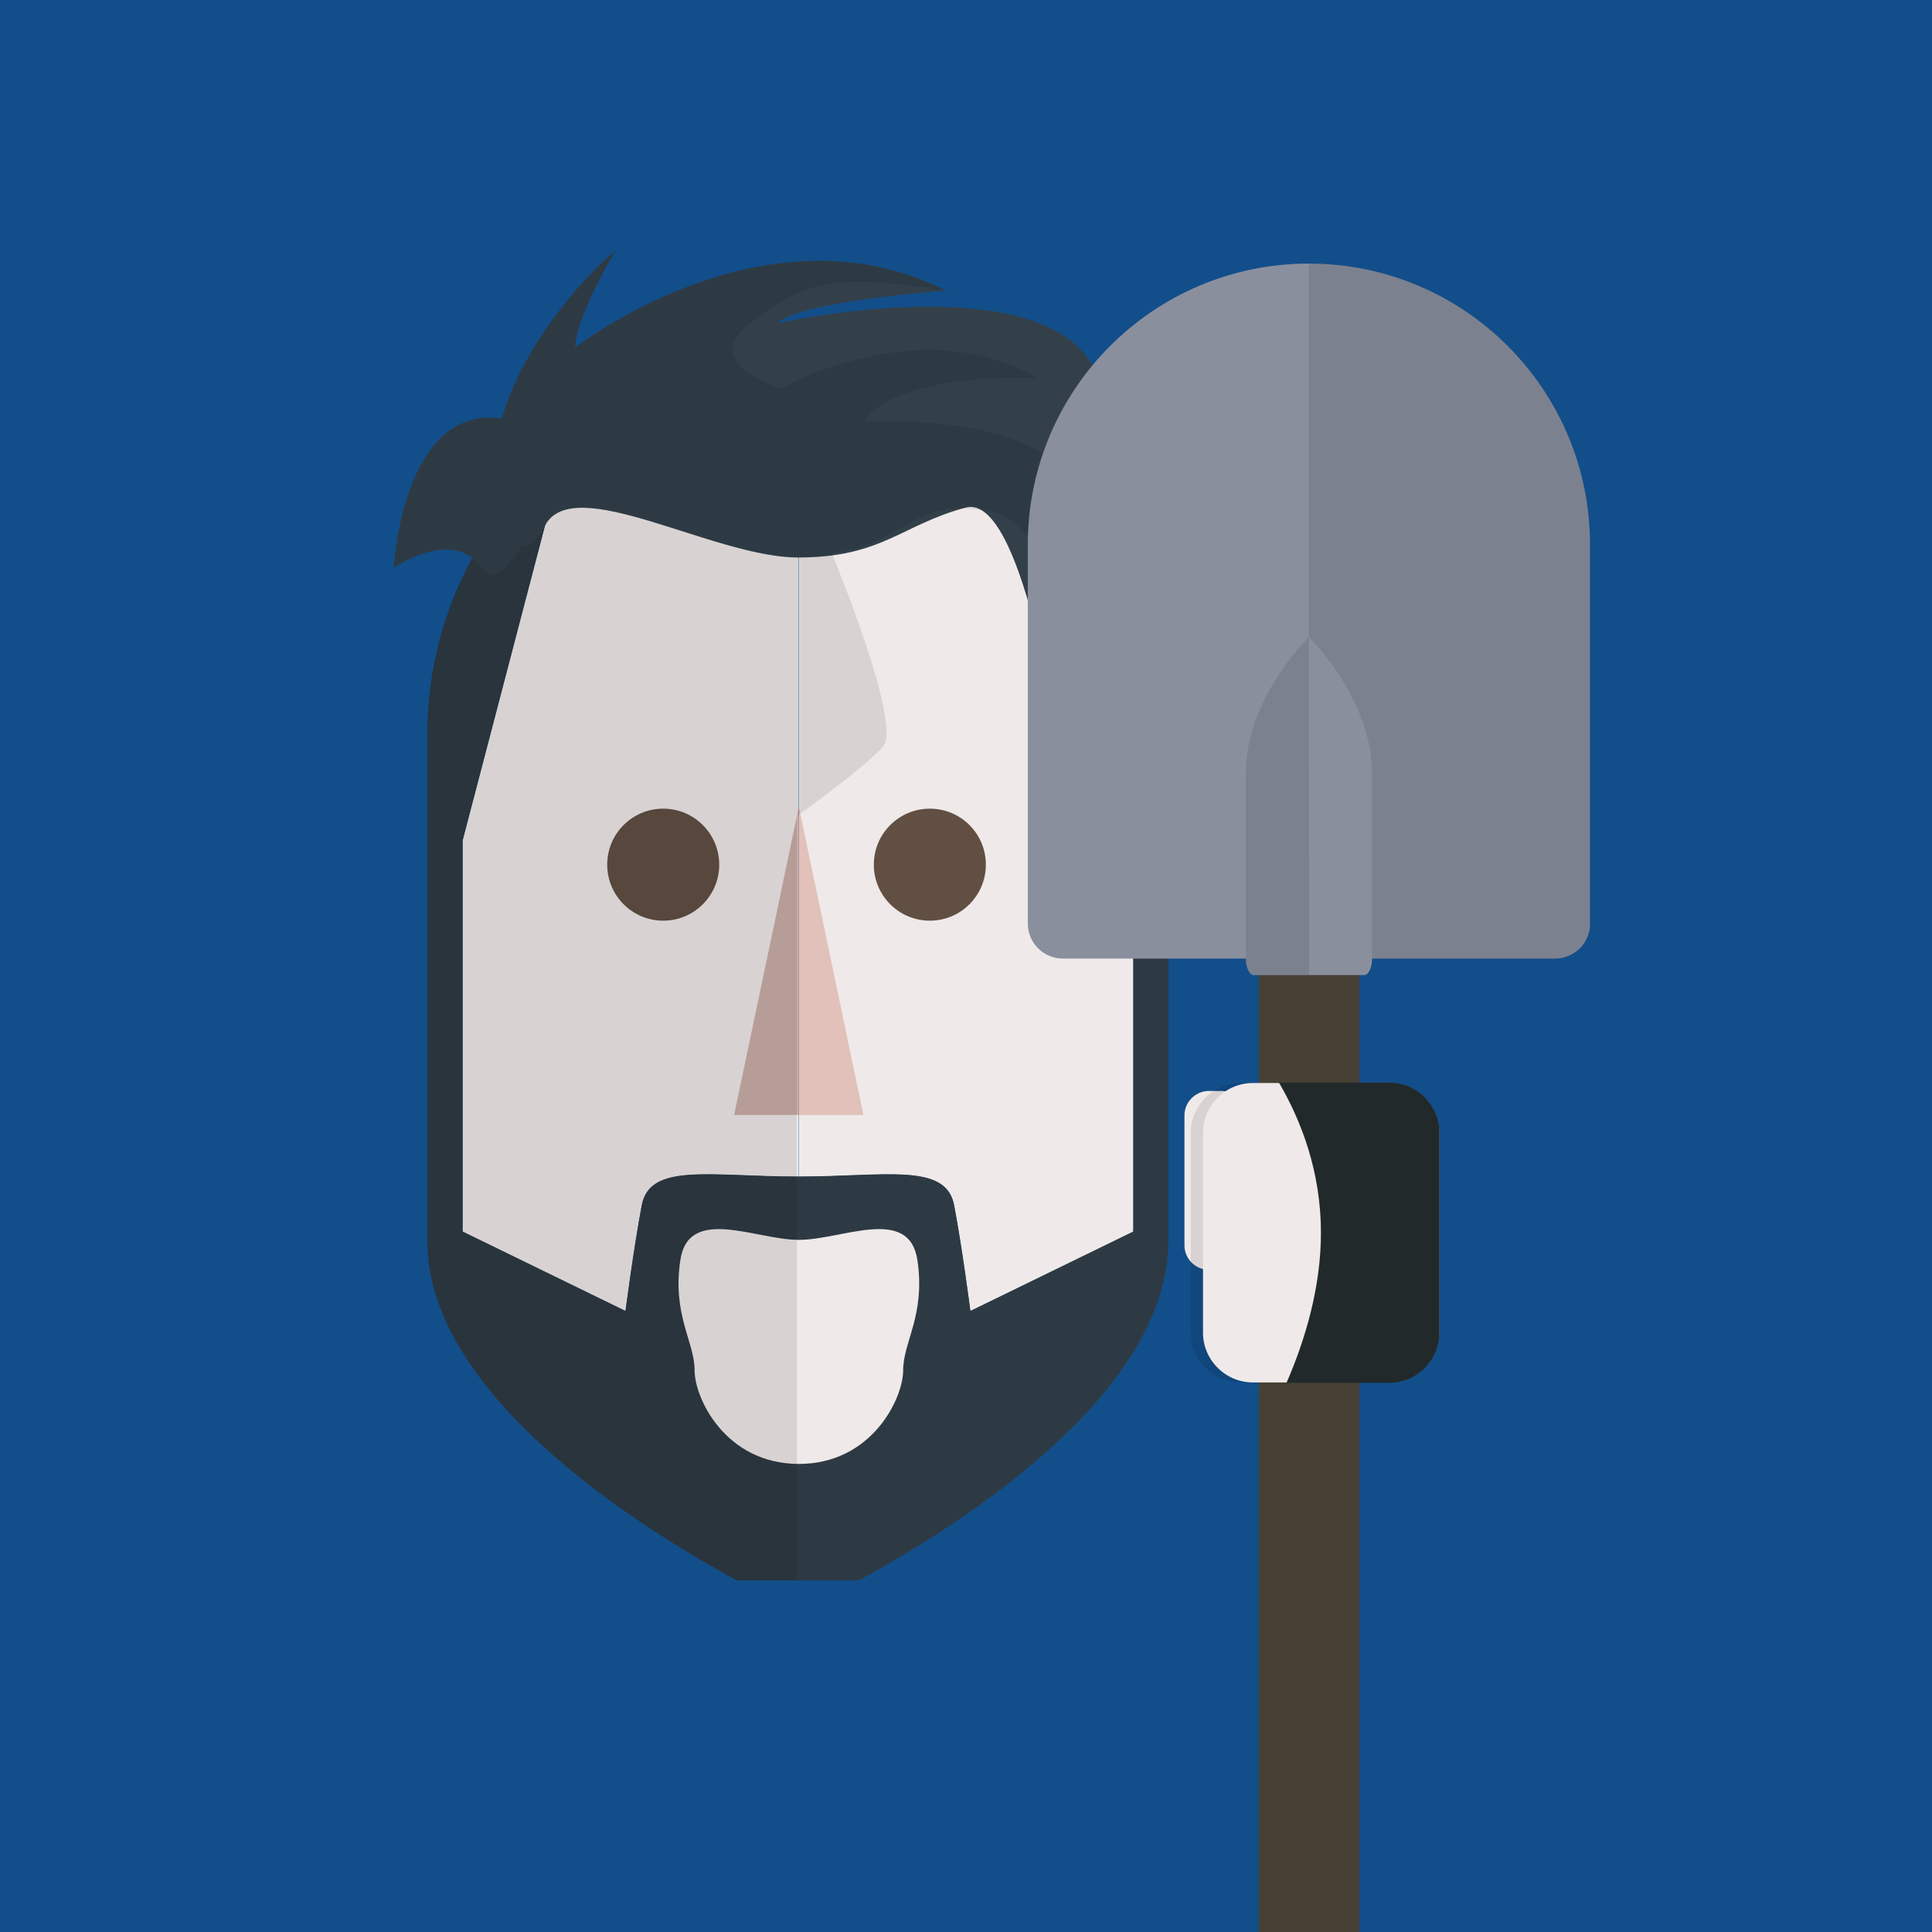 <?xml version="1.0" encoding="utf-8"?>
<!-- Generator: Adobe Illustrator 22.0.1, SVG Export Plug-In . SVG Version: 6.00 Build 0)  -->
<svg version="1.1" xmlns="http://www.w3.org/2000/svg" xmlns:xlink="http://www.w3.org/1999/xlink" x="0px" y="0px"
	 viewBox="0 0 948.5 948.5" style="enable-background:new 0 0 948.5 948.5;" xml:space="preserve">
<style type="text/css">
	.st0{fill:#124E8A;}
	.st1{fill:#EFEAE9;}
	.st2{fill:#2E3A43;}
	.st3{fill:#614F43;}
	.st4{opacity:0.5;fill:#D5988C;}
	.st5{opacity:0.1;}
	.st6{fill:#33404A;}
	.st7{fill:#8A8F9E;}
	.st8{fill:#474034;}
	.st9{fill:#22292B;}
</style>
<g id="Calque_2">
	<g>
		<rect class="st0" width="948.5" height="948.5"/>
	</g>
</g>
<g id="Calque_4">
	<path class="st1" d="M556.4,604.7l-80,39c0,0-4-31-8-52s-34-14-76.2-14V178.5c-0.1,0-0.3,0-0.4,0c43,0,82.7,15.2,113.9,40.4
		l50.7,193.8V604.7z"/>
	<path class="st1" d="M392.2,577.7h-0.9c-42.2,0-72.2-7-76.2,14s-8,52-8,52l-80-39v-192l50.7-193.8c31.2-25.2,70.9-40.4,113.9-40.4
		c0.1,0,0.3,0,0.4,0V577.7z"/>
	<path class="st2" d="M277.8,218.8l-50.7,193.8v192l80,39c0,0,4-31,8-52s34-14,76.2-14h0.9c42.2,0,72.2-7,76.2,14s8,52,8,52l80-39
		v-192l-50.7-193.8c41.4,33.4,67.9,84.5,67.9,141.5v248.9c0,74.3-100.4,138.6-152,166.7h-29.5h-30.3c-51.6-28.1-152-92.4-152-166.7
		V360.3C209.9,303.3,236.4,252.3,277.8,218.8z"/>
	<g id="E1">
		<circle class="st3" cx="325.6" cy="424.5" r="27.5"/>
		<circle class="st3" cx="456.5" cy="424.5" r="27.5"/>
	</g>
	<g id="N2">
		<polygon class="st4" points="392.2,396.1 423.9,547.4 392.2,547.4 360.4,547.4 		"/>
		<polygon class="st5" points="392.2,396.1 360.4,547.4 392.2,547.4 		"/>
	</g>
	<path class="st1" d="M392.2,718.7c-35.8,0-51.2-32-51.2-46s-11-27-7-54s37-10,58.2-10s54.2-17,58.2,10s-7,40-7,54
		S427.9,718.7,392.2,718.7z"/>
	<path class="st6" d="M246.4,205.4c10.3-35.8,39.3-68.7,56-82.7c0,0-20,33-20,48c0,0,93-73,182-28c0,0-71,5-83,16c0,0,117-26,151,15
		c35.6,42.9,27,180,27,180s-5.9-68.5-32.9-79.5c0,0,15.9,70.5-1.1,126.5c0,0-19.7-160-51.3-151.5c-31.7,8.5-41,24.5-82.3,24.5
		s-109.9-41.9-124.1-15.9c-4.5,8.3-8.4,10.7-11.6,10.1c-7,11.5-14.3,18.5-19.7,10.8c-14-20-43,0-43,0S197.4,198.7,246.4,205.4z"/>
</g>
<g id="Calque_4_-_copie">
	<path class="st5" d="M193.4,278.7c0,0,4-80,53-73.3c10.3-35.8,39.3-68.7,56-82.7c0,0-20,33-20,48c0,0,93-73,182-28
		c-56-9-70-4-96,16s15.1,32,15.1,32s67.9-39,125.9-5c0,0-65.9-4-85.5,21c0,0,85.1-4.1,100.8,29.9c15.7,34.1,0,93.1,0,93.1
		s-3-72.9-40.6-79c-37.7-6-38.7,16-75.7,21c0,0,35,84,25,95s-42.2,34-42.2,34v375.2h-29.4c-51.6-28.1-152-92.4-152-166.7V360.3
		c0-31.2,8-60.7,22-86.4C217,262.4,193.4,278.7,193.4,278.7z"/>
</g>
<g id="Calque_5">
	<path class="st1" d="M599.6,623.4h-6.1c-6.6,0-12-5.4-12-12v-63.8c0-6.6,5.4-12,12-12h6.1c6.6,0,12,5.4,12,12v63.8
		C611.6,618,606.2,623.4,599.6,623.4z"/>
	<path class="st5" d="M676.1,678.7h-67c-13.5,0-24.5-11-24.5-24.5v-98c0-13.5,11-24.5,24.5-24.5h67c13.5,0,24.5,11,24.5,24.5v98
		C700.6,667.6,689.6,678.7,676.1,678.7z"/>
	<path class="st7" d="M763.4,470.6H521.8c-9.5,0-17.2-7.7-17.2-17.2v-186c0-76.2,61.8-138,138-138h0c76.2,0,138,61.8,138,138v186
		C780.7,462.9,772.9,470.6,763.4,470.6z"/>
	<path class="st5" d="M642.6,129.3L642.6,129.3l0,341.3h120.8c9.5,0,17.2-7.7,17.2-17.2v-186C780.7,191.1,718.9,129.3,642.6,129.3z"
		/>
	<rect x="618" y="395.7" class="st8" width="49.3" height="552.8"/>
	<path class="st7" d="M669.8,478.7h-54.3c-2.1,0-3.9-3.8-3.9-8.4v-90.4c0-37.1,31-67.1,31-67.1h0c0,0,31,30,31,67.1v90.4
		C673.7,474.9,671.9,478.7,669.8,478.7z"/>
	<path class="st5" d="M642.6,312.7c0,0-31,30-31,67.1v90.4c0,4.6,1.7,8.4,3.9,8.4h27.2L642.6,312.7L642.6,312.7z"/>
	<path class="st1" d="M682.1,678.7h-67c-13.5,0-24.5-11-24.5-24.5v-98c0-13.5,11-24.5,24.5-24.5h67c13.5,0,24.5,11,24.5,24.5v98
		C706.6,667.6,695.6,678.7,682.1,678.7z"/>
	<path class="st9" d="M682.1,531.5h-54.2c11.2,19.2,20.6,44.1,20.6,73.7c0,26.3-7.4,51.8-16.9,73.7h50.5c13.5,0,24.6-11.1,24.6-24.6
		V556C706.7,542.5,695.6,531.5,682.1,531.5z"/>
</g>
</svg>
